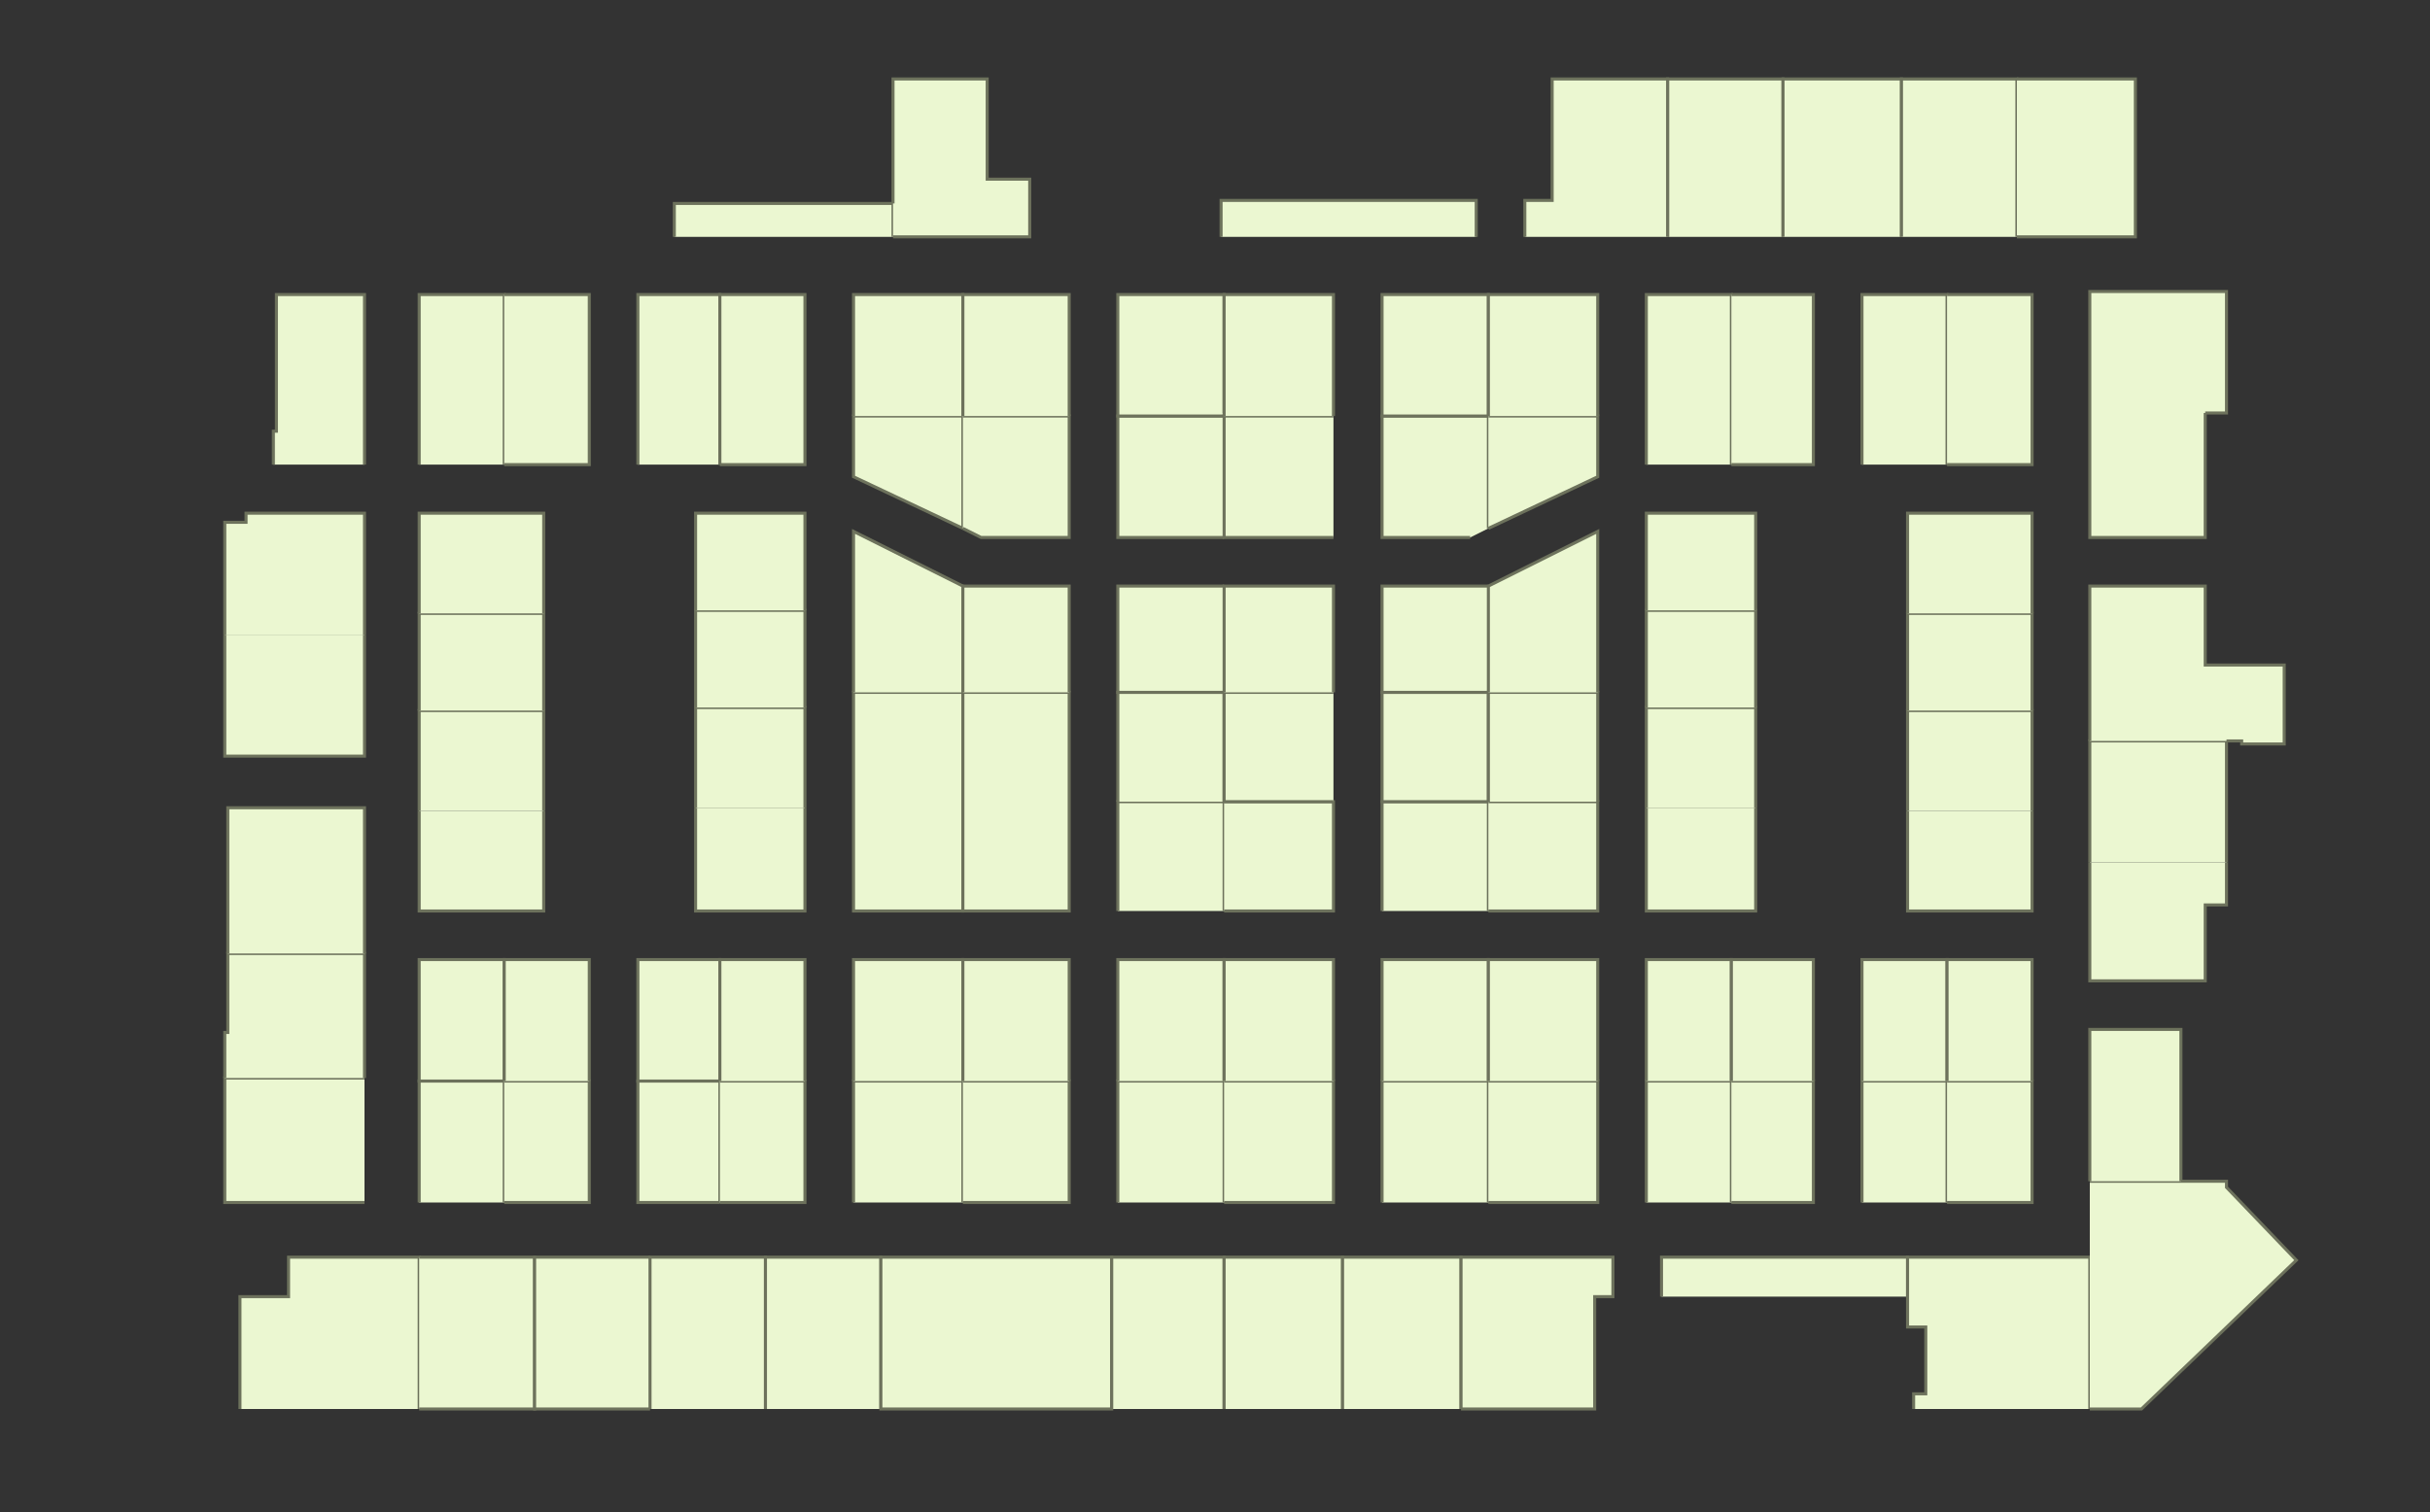 <?xml version="1.0" encoding="utf-8" ?>
<svg baseProfile="full" height="498" version="1.1" width="800" xmlns="http://www.w3.org/2000/svg" xmlns:ev="http://www.w3.org/2001/xml-events" xmlns:xlink="http://www.w3.org/1999/xlink"><rect width="100%" height="100%" fill="#333333" stroke="none"/><defs /><g id="4A01" stroke="red"><polyline fill="#ebf7d1" points="79,464 79,427 95,427 95,414 138,414 138,464" stroke="#6d725c" /></g><g id="4A02" stroke="red"><polyline fill="#ebf7d1" points="138,414 176,414 176,464 138,464" stroke="#6d725c" /></g><g id="4A03" stroke="red"><polyline fill="#ebf7d1" points="120,396 74,396 74,355 74,355 120,355" stroke="#6d725c" /></g><g id="4A04" stroke="red"><polyline fill="#ebf7d1" points="138,396 138,356 166,356 166,396" stroke="#6d725c" /></g><g id="4A05" stroke="red"><polyline fill="#ebf7d1" points="74,355 74,340 75,340 75,314 120,314 120,355" stroke="#6d725c" /></g><g id="4A06" stroke="red"><polyline fill="#ebf7d1" points="166,356 138,356 138,316 166,316 166,356" stroke="#6d725c" /></g><g id="4A07" stroke="red"><polyline fill="#ebf7d1" points="75,314 75,266 120,266 120,314 120,314" stroke="#6d725c" /></g><g id="4A08" stroke="red"><polyline fill="#ebf7d1" points="179,267 179,300 138,300 138,267" stroke="#6d725c" /></g><g id="4A10" stroke="red"><polyline fill="#ebf7d1" points="138,267 138,234 179,234 179,267" stroke="#6d725c" /></g><g id="4A11" stroke="red"><polyline fill="#ebf7d1" points="120,209 120,249 74,249 74,209" stroke="#6d725c" /></g><g id="4A12" stroke="red"><polyline fill="#ebf7d1" points="138,234 138,202 179,202 179,234" stroke="#6d725c" /></g><g id="4A13" stroke="red"><polyline fill="#ebf7d1" points="74,209 74,172 81,172 81,169 120,169 120,209" stroke="#6d725c" /></g><g id="4A14" stroke="red"><polyline fill="#ebf7d1" points="138,202 138,169 179,169 179,202" stroke="#6d725c" /></g><g id="4A15" stroke="red"><polyline fill="#ebf7d1" points="90,153 90,142 91,142 91,97 120,97 120,153" stroke="#6d725c" /></g><g id="4A16" stroke="red"><polyline fill="#ebf7d1" points="138,153 138,97 166,97 166,153" stroke="#6d725c" /></g><g id="4B01" stroke="red"><polyline fill="#ebf7d1" points="214,464 176,464 176,414 214,414" stroke="#6d725c" /></g><g id="4B02" stroke="red"><polyline fill="#ebf7d1" points="214,464 214,414 252,414 252,464" stroke="#6d725c" /></g><g id="4B03" stroke="red"><polyline fill="#ebf7d1" points="166,356 166,356 194,356 194,356 194,396 166,396" stroke="#6d725c" /></g><g id="4B04" stroke="red"><polyline fill="#ebf7d1" points="237,396 210,396 210,356 237,356 237,396" stroke="#6d725c" /></g><g id="4B05" stroke="red"><polyline fill="#ebf7d1" points="166,356 166,316 194,316 194,356" stroke="#6d725c" /></g><g id="4B06" stroke="red"><polyline fill="#ebf7d1" points="237,356 210,356 210,316 237,316 237,356" stroke="#6d725c" /></g><g id="4B07" stroke="red"><polyline fill="#ebf7d1" points="166,97 194,97 194,153 166,153 166,153" stroke="#6d725c" /></g><g id="4B08" stroke="red"><polyline fill="#ebf7d1" points="210,153 210,97 237,97 237,153" stroke="#6d725c" /></g><g id="4C01" stroke="red"><polyline fill="#ebf7d1" points="252,464 252,414 290,414 290,464" stroke="#6d725c" /></g><g id="4C02" stroke="red"><polyline fill="#ebf7d1" points="328,464 290,464 290,414 328,414" stroke="#6d725c" /></g><g id="4C03" stroke="red"><polyline fill="#ebf7d1" points="237,356 265,356 265,356 265,396 237,396" stroke="#6d725c" /></g><g id="4C04" stroke="red"><polyline fill="#ebf7d1" points="281,396 281,356 317,356 317,396" stroke="#6d725c" /></g><g id="4C05" stroke="red"><polyline fill="#ebf7d1" points="237,356 237,316 265,316 265,356" stroke="#6d725c" /></g><g id="4C06" stroke="red"><polyline fill="#ebf7d1" points="281,356 281,316 317,316 317,356" stroke="#6d725c" /></g><g id="4C07" stroke="red"><polyline fill="#ebf7d1" points="265,266 265,300 229,300 229,266" stroke="#6d725c" /></g><g id="4C08" stroke="red"><polyline fill="#ebf7d1" points="317,264 317,264 317,300 281,300 281,264" stroke="#6d725c" /></g><g id="4C09" stroke="red"><polyline fill="#ebf7d1" points="229,266 229,233 265,233 265,266" stroke="#6d725c" /></g><g id="4C10" stroke="red"><polyline fill="#ebf7d1" points="281,264 281,228 317,228 317,264" stroke="#6d725c" /></g><g id="4C11" stroke="red"><polyline fill="#ebf7d1" points="229,233 229,201 265,201 265,233" stroke="#6d725c" /></g><g id="4C12" stroke="red"><polyline fill="#ebf7d1" points="281,228 281,175 317,193 317,228" stroke="#6d725c" /></g><g id="4C13" stroke="red"><polyline fill="#ebf7d1" points="229,201 229,169 265,169 265,201" stroke="#6d725c" /></g><g id="4C14" stroke="red"><polyline fill="#ebf7d1" points="317,174 281,157 281,137 317,137 317,174" stroke="#6d725c" /></g><g id="4C15" stroke="red"><polyline fill="#ebf7d1" points="237,153 237,97 265,97 265,153 237,153 237,153" stroke="#6d725c" /></g><g id="4C16" stroke="red"><polyline fill="#ebf7d1" points="281,137 281,97 317,97 317,137" stroke="#6d725c" /></g><g id="4C17" stroke="red"><polyline fill="#ebf7d1" points="222,78 222,75 222,67 294,67 294,78" stroke="#6d725c" /></g><g id="4D01" stroke="red"><polyline fill="#ebf7d1" points="328,414 366,414 366,464 328,464" stroke="#6d725c" /></g><g id="4D02" stroke="red"><polyline fill="#ebf7d1" points="366,464 366,414 403,414 403,464" stroke="#6d725c" /></g><g id="4D03" stroke="red"><polyline fill="#ebf7d1" points="317,356 352,356 352,396 317,396" stroke="#6d725c" /></g><g id="4D04" stroke="red"><polyline fill="#ebf7d1" points="368,396 368,356 403,356 403,396" stroke="#6d725c" /></g><g id="4D05" stroke="red"><polyline fill="#ebf7d1" points="317,356 317,316 352,316 352,356" stroke="#6d725c" /></g><g id="4D06" stroke="red"><polyline fill="#ebf7d1" points="368,356 368,316 403,316 403,356" stroke="#6d725c" /></g><g id="4D07" stroke="red"><polyline fill="#ebf7d1" points="352,264 352,300 317,300 317,264" stroke="#6d725c" /></g><g id="4D08" stroke="red"><polyline fill="#ebf7d1" points="368,300 368,264 403,264 403,300" stroke="#6d725c" /></g><g id="4D09" stroke="red"><polyline fill="#ebf7d1" points="317,264 317,228 352,228 352,264" stroke="#6d725c" /></g><g id="4D10" stroke="red"><polyline fill="#ebf7d1" points="368,264 368,228 403,228 403,264" stroke="#6d725c" /></g><g id="4D11" stroke="red"><polyline fill="#ebf7d1" points="317,228 317,193 352,193 352,228" stroke="#6d725c" /></g><g id="4D12" stroke="red"><polyline fill="#ebf7d1" points="403,228 403,228 368,228 368,193 403,193" stroke="#6d725c" /></g><g id="4D13" stroke="red"><polyline fill="#ebf7d1" points="317,137 317,137 352,137 352,137 352,177 323,177 317,174" stroke="#6d725c" /></g><g id="4D14" stroke="red"><polyline fill="#ebf7d1" points="403,177 368,177 368,137 403,137 403,137" stroke="#6d725c" /></g><g id="4D15" stroke="red"><polyline fill="#ebf7d1" points="317,137 317,97 352,97 352,137" stroke="#6d725c" /></g><g id="4D16" stroke="red"><polyline fill="#ebf7d1" points="403,137 368,137 368,97 403,97 403,136" stroke="#6d725c" /></g><g id="4D17" stroke="red"><polyline fill="#ebf7d1" points="294,67 294,26 325,26 325,59 339,59 339,78 294,78" stroke="#6d725c" /></g><g id="4E01" stroke="red"><polyline fill="#ebf7d1" points="403,464 403,414 442,414 442,464" stroke="#6d725c" /></g><g id="4E02" stroke="red"><polyline fill="#ebf7d1" points="442,464 442,414 481,414 481,464" stroke="#6d725c" /></g><g id="4E03" stroke="red"><polyline fill="#ebf7d1" points="403,356 439,356 439,396 403,396" stroke="#6d725c" /></g><g id="4E04" stroke="red"><polyline fill="#ebf7d1" points="455,396 455,356 490,356 490,396" stroke="#6d725c" /></g><g id="4E05" stroke="red"><polyline fill="#ebf7d1" points="403,356 403,316 439,316 439,356" stroke="#6d725c" /></g><g id="4E06" stroke="red"><polyline fill="#ebf7d1" points="455,356 455,316 490,316 490,356" stroke="#6d725c" /></g><g id="4E07" stroke="red"><polyline fill="#ebf7d1" points="403,264 403,264 439,264 439,300 403,300" stroke="#6d725c" /></g><g id="4E08" stroke="red"><polyline fill="#ebf7d1" points="455,300 455,264 490,264 490,300" stroke="#6d725c" /></g><g id="4E09" stroke="red"><polyline fill="#ebf7d1" points="439,264 403,264 403,228 439,228" stroke="#6d725c" /></g><g id="4E10" stroke="red"><polyline fill="#ebf7d1" points="490,228 490,264 455,264 455,264 455,228 490,228" stroke="#6d725c" /></g><g id="4E11" stroke="red"><polyline fill="#ebf7d1" points="403,228 403,193 439,193 439,228" stroke="#6d725c" /></g><g id="4E12" stroke="red"><polyline fill="#ebf7d1" points="490,228 455,228 455,193 490,193 490,193" stroke="#6d725c" /></g><g id="4E13" stroke="red"><polyline fill="#ebf7d1" points="439,177 403,177 403,137 439,137" stroke="#6d725c" /></g><g id="4E14" stroke="red"><polyline fill="#ebf7d1" points="484,177 455,177 455,137 490,137 490,174" stroke="#6d725c" /></g><g id="4E15" stroke="red"><polyline fill="#ebf7d1" points="403,137 403,136 403,97 439,97 439,137" stroke="#6d725c" /></g><g id="4E16" stroke="red"><polyline fill="#ebf7d1" points="490,137 455,137 455,137 455,137 455,97 490,97 490,137" stroke="#6d725c" /></g><g id="4E17" stroke="red"><polyline fill="#ebf7d1" points="402,78 402,66 486,66 486,78" stroke="#6d725c" /></g><g id="4F01" stroke="red"><polyline fill="#ebf7d1" points="481,464 481,414 531,414 531,427 525,427 525,464 481,464 481,464" stroke="#6d725c" /></g><g id="4F03" stroke="red"><polyline fill="#ebf7d1" points="490,356 526,356 526,396 490,396" stroke="#6d725c" /></g><g id="4F04" stroke="red"><polyline fill="#ebf7d1" points="542,396 542,356 570,356 570,396" stroke="#6d725c" /></g><g id="4F05" stroke="red"><polyline fill="#ebf7d1" points="490,356 490,316 526,316 526,356" stroke="#6d725c" /></g><g id="4F06" stroke="red"><polyline fill="#ebf7d1" points="542,356 542,316 570,316 570,356" stroke="#6d725c" /></g><g id="4F07" stroke="red"><polyline fill="#ebf7d1" points="490,264 526,264 526,300 490,300" stroke="#6d725c" /></g><g id="4F08" stroke="red"><polyline fill="#ebf7d1" points="578,266 578,300 542,300 542,266" stroke="#6d725c" /></g><g id="4F09" stroke="red"><polyline fill="#ebf7d1" points="490,264 490,228 526,228 526,264" stroke="#6d725c" /></g><g id="4F10" stroke="red"><polyline fill="#ebf7d1" points="542,266 542,233 578,233 578,266" stroke="#6d725c" /></g><g id="4F12" stroke="red"><polyline fill="#ebf7d1" points="542,233 542,201 578,201 578,233" stroke="#6d725c" /></g><g id="4F13" stroke="red"><polyline fill="#ebf7d1" points="490,228 490,193 526,175 526,228" stroke="#6d725c" /></g><g id="4F14" stroke="red"><polyline fill="#ebf7d1" points="542,201 542,169 578,169 578,201" stroke="#6d725c" /></g><g id="4F15" stroke="red"><polyline fill="#ebf7d1" points="490,137 490,137 490,137 526,137 526,137 526,157 490,174 490,174" stroke="#6d725c" /></g><g id="4F16" stroke="red"><polyline fill="#ebf7d1" points="542,153 542,97 570,97 570,153" stroke="#6d725c" /></g><g id="4F17" stroke="red"><polyline fill="#ebf7d1" points="490,137 490,97 526,97 526,137" stroke="#6d725c" /></g><g id="4F18" stroke="red"><polyline fill="#ebf7d1" points="549,78 549,26 587,26 587,78" stroke="#6d725c" /></g><g id="4F19" stroke="red"><polyline fill="#ebf7d1" points="502,78 502,66 511,66 511,26 549,26 549,78" stroke="#6d725c" /></g><g id="4G01" stroke="red"><polyline fill="#ebf7d1" points="547,427 547,414 628,414 628,427" stroke="#6d725c" /></g><g id="4G03" stroke="red"><polyline fill="#ebf7d1" points="570,356 597,356 597,396 570,396" stroke="#6d725c" /></g><g id="4G04" stroke="red"><polyline fill="#ebf7d1" points="613,396 613,356 641,356 641,396" stroke="#6d725c" /></g><g id="4G05" stroke="red"><polyline fill="#ebf7d1" points="570,356 570,316 597,316 597,356" stroke="#6d725c" /></g><g id="4G06" stroke="red"><polyline fill="#ebf7d1" points="613,356 613,316 641,316 641,356" stroke="#6d725c" /></g><g id="4G07" stroke="red"><polyline fill="#ebf7d1" points="570,97 597,97 597,153 570,153" stroke="#6d725c" /></g><g id="4G08" stroke="red"><polyline fill="#ebf7d1" points="613,153 613,97 641,97 641,153" stroke="#6d725c" /></g><g id="4G09" stroke="red"><polyline fill="#ebf7d1" points="587,78 587,26 626,26 626,78" stroke="#6d725c" /></g><g id="4H01" stroke="red"><polyline fill="#ebf7d1" points="630,464 630,459 634,459 634,437 628,437 628,427 628,414 688,414 688,464" stroke="#6d725c" /></g><g id="4H02" stroke="red"><polyline fill="#ebf7d1" points="688,389 718,389 733,389 733,391 756,415 705,464 705,464 688,464" stroke="#6d725c" /></g><g id="4H03" stroke="red"><polyline fill="#ebf7d1" points="641,356 669,356 669,396 641,396" stroke="#6d725c" /></g><g id="4H04" stroke="red"><polyline fill="#ebf7d1" points="688,389 688,339 718,339 718,389" stroke="#6d725c" /></g><g id="4H05" stroke="red"><polyline fill="#ebf7d1" points="641,356 641,316 669,316 669,356" stroke="#6d725c" /></g><g id="4H06" stroke="red"><polyline fill="#ebf7d1" points="733,284 733,298 726,298 726,323 688,323 688,284 688,284" stroke="#6d725c" /></g><g id="4H07" stroke="red"><polyline fill="#ebf7d1" points="669,267 669,300 628,300 628,267" stroke="#6d725c" /></g><g id="4H08" stroke="red"><polyline fill="#ebf7d1" points="688,284 688,244 688,244 733,244 733,284" stroke="#6d725c" /></g><g id="4H09" stroke="red"><polyline fill="#ebf7d1" points="628,267 628,234 628,234 669,234 669,267" stroke="#6d725c" /></g><g id="4H10" stroke="red"><polyline fill="#ebf7d1" points="688,244 688,193 726,193 726,219 752,219 752,245 738,245 738,244 733,244" stroke="#6d725c" /></g><g id="4H11" stroke="red"><polyline fill="#ebf7d1" points="628,234 628,202 669,202 669,234" stroke="#6d725c" /></g><g id="4H13" stroke="red"><polyline fill="#ebf7d1" points="628,202 628,169 669,169 669,202" stroke="#6d725c" /></g><g id="4H14" stroke="red"><polyline fill="#ebf7d1" points="726,136 726,177 688,177 688,136" stroke="#6d725c" /></g><g id="4H15" stroke="red"><polyline fill="#ebf7d1" points="641,97 669,97 669,153 641,153" stroke="#6d725c" /></g><g id="4H16" stroke="red"><polyline fill="#ebf7d1" points="688,136 688,96 733,96 733,136 726,136" stroke="#6d725c" /></g><g id="4H17" stroke="red"><polyline fill="#ebf7d1" points="626,78 626,26 664,26 664,78" stroke="#6d725c" /></g><g id="4H18" stroke="red"><polyline fill="#ebf7d1" points="664,26 703,26 703,78 664,78" stroke="#6d725c" /></g></svg>